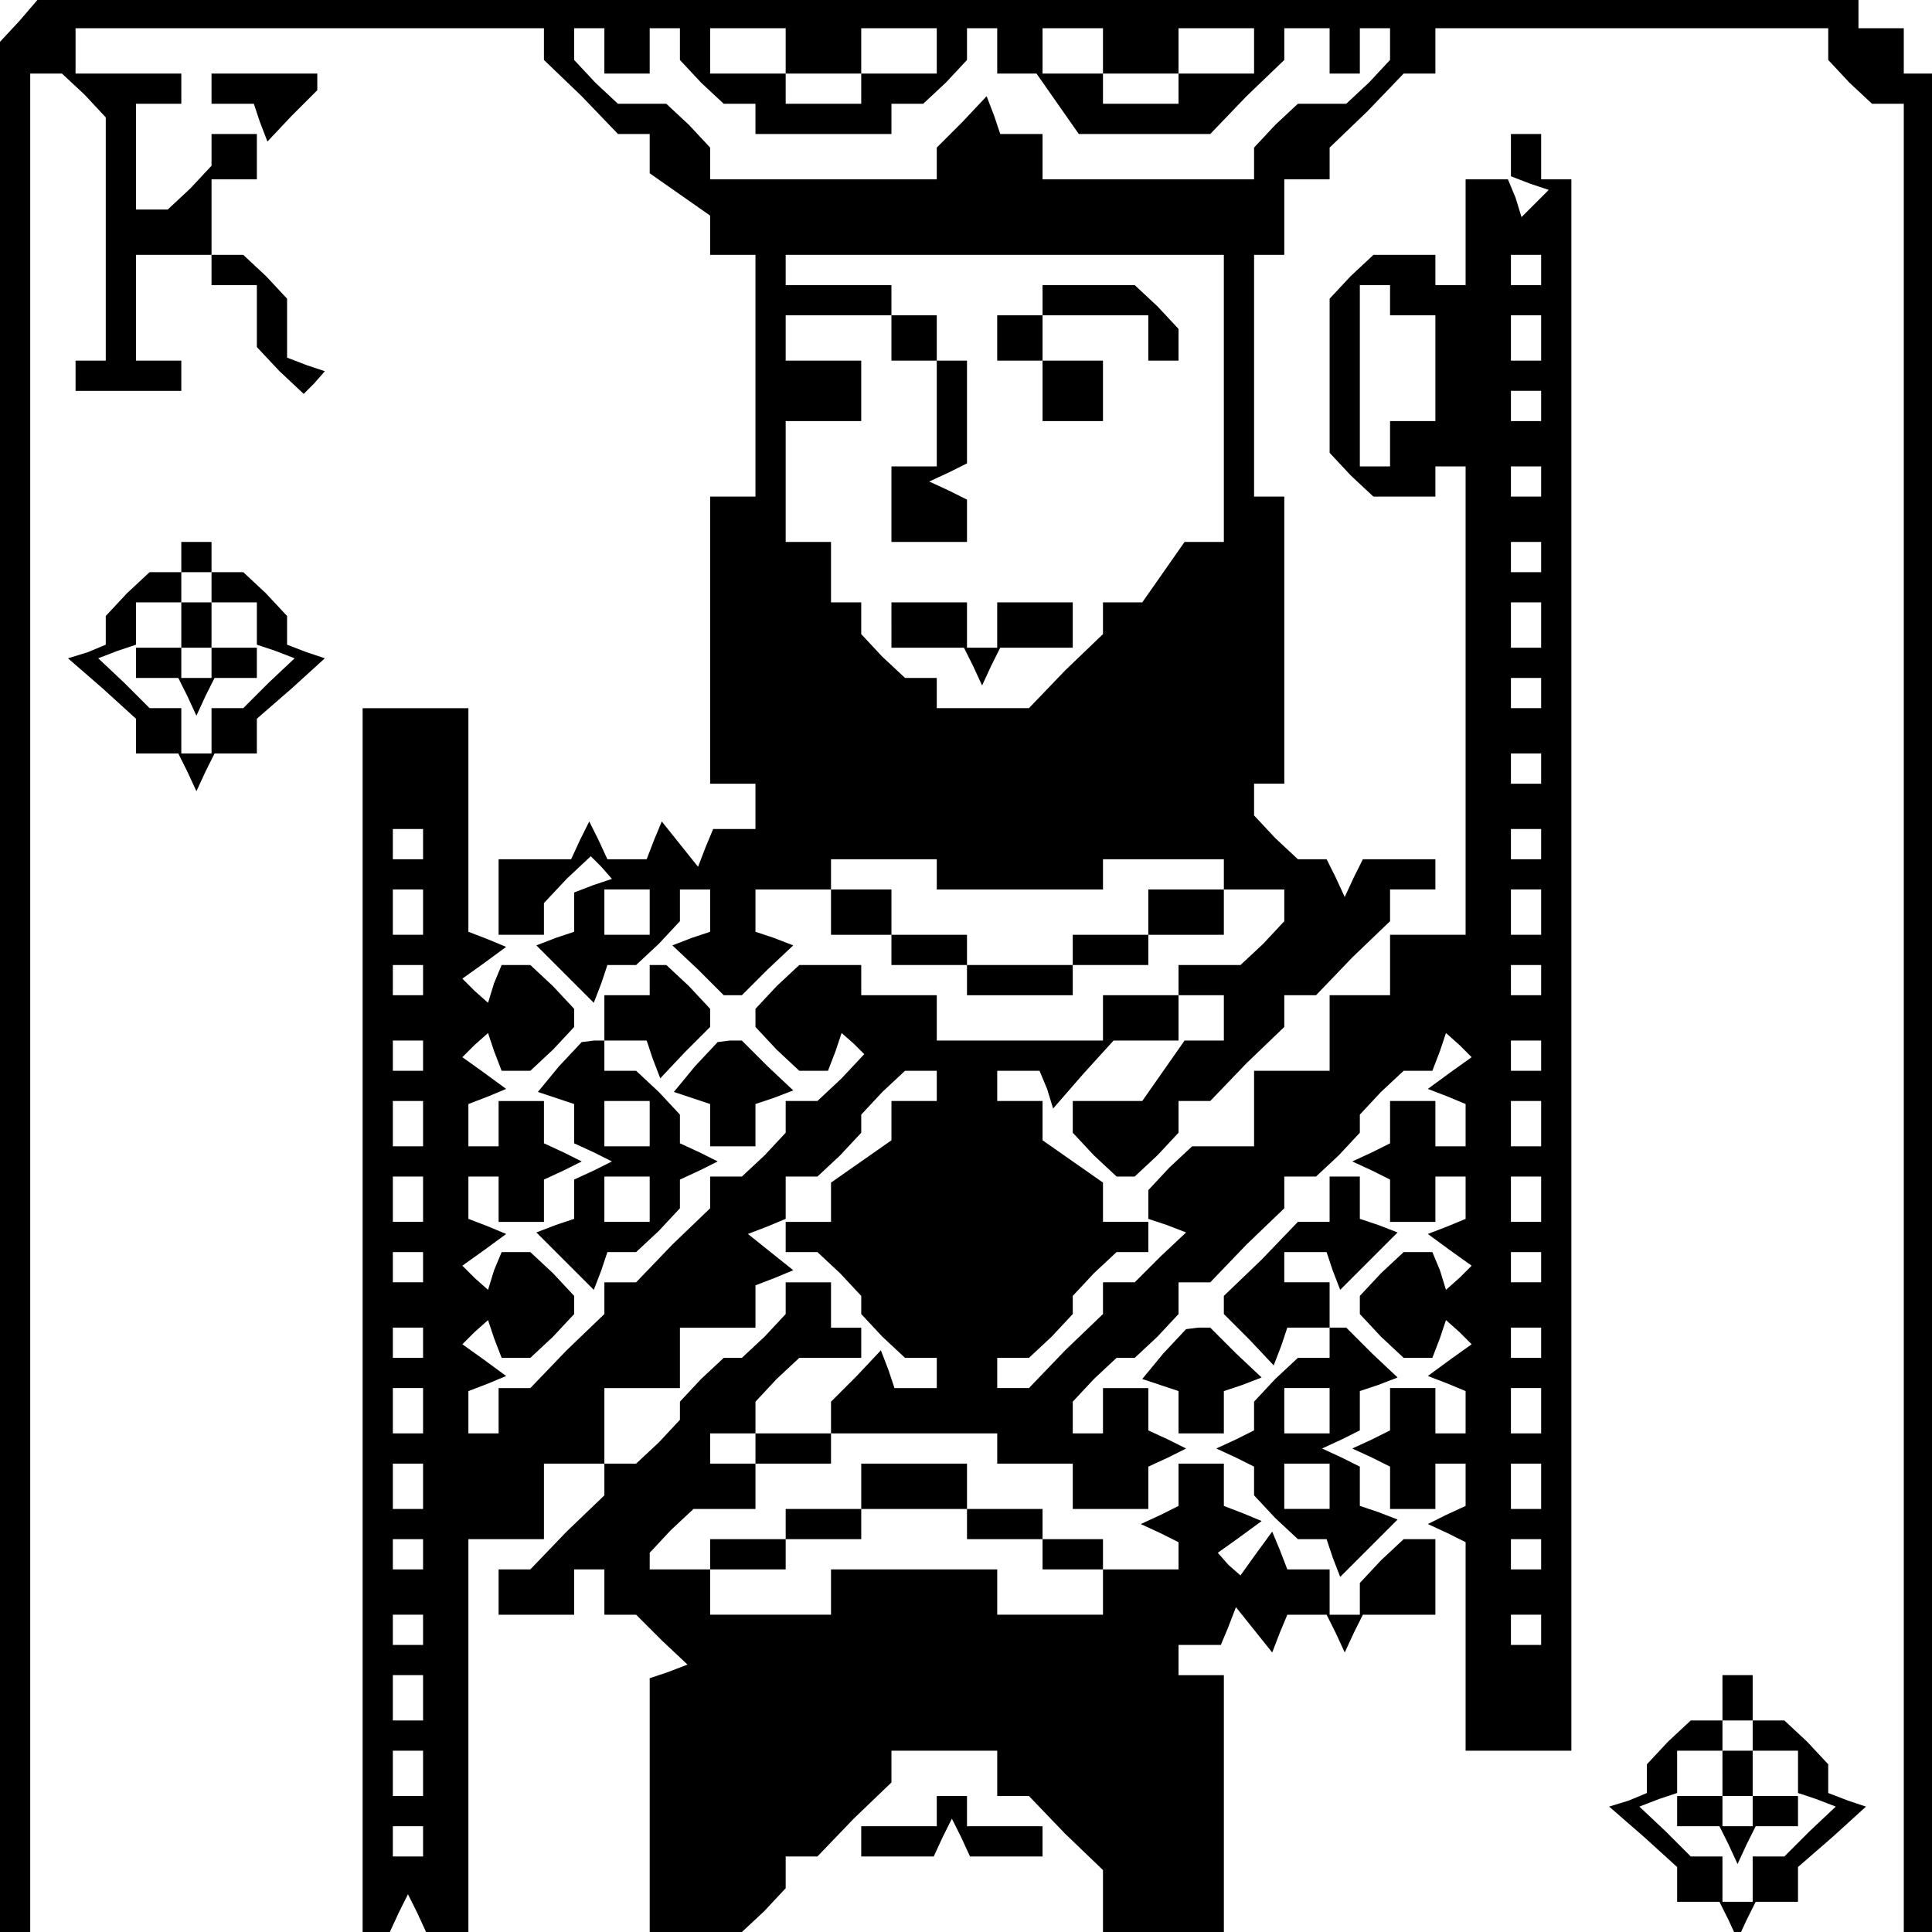 <?xml version="1.0" standalone="no"?>
<!DOCTYPE svg PUBLIC "-//W3C//DTD SVG 20010904//EN"
 "http://www.w3.org/TR/2001/REC-SVG-20010904/DTD/svg10.dtd">
<svg version="1.0" xmlns="http://www.w3.org/2000/svg"
 width="468pt" height="468pt" viewBox="0 0 468 468"
 preserveAspectRatio="xMidYMid meet">
<g transform="translate(0,468) scale(0.366,-0.366)"
fill="#000000" stroke="none">
<path d="M13 1265 l-13 -14 0 -626 0 -625 10 0 10 0 0 615 0 615 11 0 10 0 15
-14 14 -15 0 -80 0 -81 -10 0 -10 0 0 -10 0 -10 35 0 35 0 0 10 0 10 -15 0
-15 0 0 35 0 35 25 0 25 0 0 -10 0 -10 15 0 15 0 0 -21 0 -20 15 -16 16 -15 7
7 7 8 -12 4 -13 5 0 20 0 19 -14 15 -15 14 -10 0 -11 0 0 25 0 25 15 0 15 0 0
15 0 15 -15 0 -15 0 0 -11 0 -10 -14 -15 -15 -14 -10 0 -11 0 0 35 0 35 15 0
15 0 0 10 0 10 -35 0 -35 0 0 15 0 15 155 0 155 0 0 -10 0 -11 25 -24 24 -25
11 0 10 0 0 -13 0 -13 20 -14 20 -14 0 -13 0 -13 15 0 15 0 0 -80 0 -80 -15 0
-15 0 0 -95 0 -95 15 0 15 0 0 -15 0 -15 -14 0 -14 0 -5 -12 -5 -13 -12 15
-12 15 -5 -12 -5 -13 -13 0 -13 0 -6 13 -6 12 -6 -12 -6 -13 -24 0 -24 0 0
-25 0 -25 15 0 15 0 0 11 0 10 15 16 16 15 7 -7 7 -8 -12 -4 -13 -5 0 -13 0
-13 -12 -4 -13 -5 19 -19 19 -19 5 13 4 12 10 0 9 0 15 14 14 15 0 10 0 11 10
0 10 0 0 -14 0 -14 -12 -4 -13 -5 17 -16 17 -17 6 0 6 0 17 17 17 16 -13 5
-12 4 0 14 0 14 25 0 25 0 0 10 0 10 35 0 35 0 0 -10 0 -10 55 0 55 0 0 10 0
10 40 0 40 0 0 -10 0 -10 20 0 20 0 0 -11 0 -10 -14 -15 -15 -14 -20 0 -21 0
0 -10 0 -10 -25 0 -25 0 0 -15 0 -15 -55 0 -55 0 0 15 0 15 -25 0 -25 0 0 10
0 10 -21 0 -20 0 -15 -14 -14 -15 0 -6 0 -6 14 -15 15 -14 9 0 10 0 5 13 4 12
8 -7 7 -7 -15 -16 -16 -15 -10 0 -11 0 0 -11 0 -10 -14 -15 -15 -14 -10 0 -11
0 0 -10 0 -11 -25 -24 -24 -25 -11 0 -10 0 0 -10 0 -11 -25 -24 -24 -25 -11 0
-10 0 0 -15 0 -15 -10 0 -10 0 0 14 0 14 13 5 12 5 -15 11 -14 10 8 8 9 8 4
-12 5 -13 10 0 9 0 15 14 14 15 0 6 0 6 -14 15 -15 14 -9 0 -10 0 -5 -12 -4
-13 -9 8 -8 8 14 10 15 11 -12 5 -13 5 0 14 0 14 10 0 10 0 0 -15 0 -15 15 0
15 0 0 14 0 14 13 6 12 6 -12 6 -13 6 0 14 0 14 -15 0 -15 0 0 -15 0 -15 -10
0 -10 0 0 14 0 14 13 5 12 5 -15 11 -14 10 8 8 9 8 4 -12 5 -13 10 0 9 0 15
14 14 15 0 6 0 6 -14 15 -15 14 -9 0 -10 0 -5 -12 -4 -13 -9 8 -8 8 14 10 15
11 -12 5 -13 5 0 74 0 74 -35 0 -35 0 0 -405 0 -405 9 0 9 0 6 13 6 12 6 -12
6 -13 14 0 14 0 0 130 0 130 25 0 25 0 0 25 0 25 20 0 20 0 0 25 0 25 25 0 25
0 0 20 0 20 25 0 25 0 0 14 0 14 13 5 12 5 -15 12 -15 12 13 5 12 5 0 14 0 14
11 0 10 0 15 14 14 15 0 6 0 6 14 15 15 14 10 0 11 0 0 -10 0 -10 -15 0 -15 0
0 -13 0 -13 -20 -14 -20 -14 0 -13 0 -13 -15 0 -15 0 0 -10 0 -10 11 0 10 0
15 -14 14 -15 0 -6 0 -6 14 -15 15 -14 10 0 11 0 0 -10 0 -10 -14 0 -14 0 -4
12 -5 13 -16 -17 -17 -17 0 -10 0 -11 -25 0 -25 0 0 -10 0 -10 -15 0 -15 0 0
10 0 10 15 0 15 0 0 11 0 10 14 15 15 14 20 0 21 0 0 10 0 10 -10 0 -10 0 0
15 0 15 -15 0 -15 0 0 -11 0 -10 -14 -15 -15 -14 -6 0 -6 0 -15 -14 -14 -15 0
-6 0 -6 -14 -15 -15 -14 -10 0 -11 0 0 -10 0 -11 -25 -24 -24 -25 -11 0 -10 0
0 -15 0 -15 25 0 25 0 0 15 0 15 10 0 10 0 0 -15 0 -15 11 0 10 0 17 -17 17
-16 -13 -5 -12 -4 0 -84 0 -84 31 0 30 0 15 14 14 15 0 10 0 11 10 0 11 0 24
25 25 24 0 11 0 10 35 0 35 0 0 -15 0 -15 10 0 11 0 24 -25 25 -24 0 -21 0
-20 40 0 40 0 0 85 0 85 -15 0 -15 0 0 10 0 10 14 0 14 0 5 12 5 13 12 -15 12
-15 5 13 5 12 13 0 13 0 6 -12 6 -13 6 13 6 12 24 0 24 0 0 25 0 25 -11 0 -10
0 -15 -14 -14 -15 0 -10 0 -11 -10 0 -10 0 0 15 0 15 -14 0 -14 0 -5 13 -5 12
-11 -15 -10 -14 -8 7 -7 8 14 10 15 11 -12 5 -13 5 0 14 0 14 -15 0 -15 0 0
-14 0 -14 -12 -6 -13 -6 13 -6 12 -6 0 -9 0 -9 -25 0 -25 0 0 10 0 10 -20 0
-20 0 0 10 0 10 -25 0 -25 0 0 15 0 15 -35 0 -35 0 0 -15 0 -15 -25 0 -25 0 0
-10 0 -10 -25 0 -25 0 0 -10 0 -10 -20 0 -20 0 0 6 0 5 14 15 15 14 20 0 21 0
0 15 0 15 25 0 25 0 0 10 0 10 55 0 55 0 0 -10 0 -10 25 0 25 0 0 -15 0 -15
25 0 25 0 0 14 0 14 13 6 12 6 -12 6 -13 6 0 14 0 14 -15 0 -15 0 0 -15 0 -15
-10 0 -10 0 0 11 0 10 14 15 15 14 6 0 6 0 15 14 14 15 0 10 0 11 10 0 11 0
24 25 25 24 0 11 0 10 11 0 10 0 15 14 14 15 0 6 0 6 14 15 15 14 9 0 10 0 5
13 4 12 9 -8 8 -8 -14 -10 -15 -11 13 -5 12 -5 0 -14 0 -14 -10 0 -10 0 0 15
0 15 -15 0 -15 0 0 -14 0 -14 -12 -6 -13 -6 13 -6 12 -6 0 -14 0 -14 15 0 15
0 0 15 0 15 10 0 10 0 0 -14 0 -14 -12 -5 -13 -5 15 -11 14 -10 -8 -8 -9 -8
-4 13 -5 12 -10 0 -9 0 -15 -14 -14 -15 0 -6 0 -6 14 -15 15 -14 9 0 10 0 5
13 4 12 9 -8 8 -8 -14 -10 -15 -11 13 -5 12 -5 0 -14 0 -14 -10 0 -10 0 0 15
0 15 -15 0 -15 0 0 -14 0 -14 -12 -6 -13 -6 13 -6 12 -6 0 -14 0 -14 15 0 15
0 0 15 0 15 10 0 10 0 0 -14 0 -14 -13 -6 -12 -6 13 -6 12 -6 0 -69 0 -69 35
0 35 0 0 520 0 520 -10 0 -10 0 0 15 0 15 -10 0 -10 0 0 -14 0 -14 13 -5 12
-4 -9 -9 -9 -9 -4 13 -5 12 -14 0 -14 0 0 -35 0 -35 -10 0 -10 0 0 10 0 10
-21 0 -20 0 -15 -14 -14 -15 0 -51 0 -51 14 -15 15 -14 20 0 21 0 0 10 0 10
10 0 10 0 0 -155 0 -155 -25 0 -25 0 0 -20 0 -20 -20 0 -20 0 0 -25 0 -25 -25
0 -25 0 0 -25 0 -25 -21 0 -20 0 -15 -14 -14 -15 0 -9 0 -10 12 -4 13 -5 -17
-16 -17 -17 -10 0 -11 0 0 -10 0 -11 -25 -24 -24 -25 -11 0 -10 0 0 10 0 10
11 0 10 0 15 14 14 15 0 6 0 6 14 15 15 14 10 0 11 0 0 10 0 10 -15 0 -15 0 0
13 0 13 -20 14 -20 14 0 13 0 13 -15 0 -15 0 0 10 0 10 14 0 14 0 5 -12 4 -13
20 23 20 22 22 0 21 0 0 15 0 15 15 0 15 0 0 -15 0 -15 -13 0 -13 0 -14 -20
-14 -20 -23 0 -23 0 0 -11 0 -10 14 -15 15 -14 6 0 6 0 15 14 14 15 0 10 0 11
10 0 11 0 24 25 25 24 0 11 0 10 10 0 11 0 24 25 25 24 0 11 0 10 15 0 15 0 0
10 0 10 -24 0 -24 0 -6 -12 -6 -13 -6 13 -6 12 -10 0 -9 0 -15 14 -14 15 0 10
0 11 10 0 10 0 0 95 0 95 -10 0 -10 0 0 80 0 80 10 0 10 0 0 25 0 25 15 0 15
0 0 10 0 11 25 24 24 25 11 0 10 0 0 15 0 15 130 0 130 0 0 -11 0 -10 14 -15
15 -14 10 0 11 0 0 -605 0 -605 10 0 10 0 0 615 0 615 -10 0 -10 0 0 15 0 15
-15 0 -15 0 0 10 0 10 -602 0 -603 -1 -12 -14z m387 -20 l0 -15 15 0 15 0 0
15 0 15 10 0 10 0 0 -11 0 -10 14 -15 15 -14 10 0 11 0 0 -10 0 -10 45 0 45 0
0 10 0 10 11 0 10 0 15 14 14 15 0 10 0 11 10 0 10 0 0 -15 0 -15 13 0 13 0
14 -20 14 -20 44 0 43 0 24 25 25 24 0 11 0 10 15 0 15 0 0 -15 0 -15 10 0 10
0 0 15 0 15 10 0 10 0 0 -11 0 -10 -14 -15 -15 -14 -16 0 -16 0 -15 -14 -14
-15 0 -10 0 -11 -70 0 -70 0 0 15 0 15 -14 0 -14 0 -4 12 -5 13 -16 -17 -17
-17 0 -10 0 -11 -75 0 -75 0 0 11 0 10 -14 15 -15 14 -16 0 -16 0 -15 14 -14
15 0 10 0 11 10 0 10 0 0 -15z m120 0 l0 -15 25 0 25 0 0 15 0 15 25 0 25 0 0
-15 0 -15 -25 0 -25 0 0 -10 0 -10 -25 0 -25 0 0 10 0 10 -25 0 -25 0 0 15 0
15 25 0 25 0 0 -15z m210 0 l0 -15 25 0 25 0 0 15 0 15 25 0 25 0 0 -15 0 -15
-25 0 -25 0 0 -10 0 -10 -25 0 -25 0 0 10 0 10 -20 0 -20 0 0 15 0 15 20 0 20
0 0 -15z m80 -230 l0 -95 -13 0 -13 0 -14 -20 -14 -20 -13 0 -13 0 0 -10 0
-11 -25 -24 -24 -25 -31 0 -30 0 0 10 0 10 -11 0 -10 0 -15 14 -14 15 0 10 0
11 -10 0 -10 0 0 20 0 20 -15 0 -15 0 0 40 0 40 25 0 25 0 0 20 0 20 -25 0
-25 0 0 15 0 15 35 0 35 0 0 -15 0 -15 15 0 15 0 0 -35 0 -35 -15 0 -15 0 0
-25 0 -25 25 0 25 0 0 14 0 14 -12 6 -13 6 13 6 12 6 0 34 0 34 -10 0 -10 0 0
15 0 15 -15 0 -15 0 0 10 0 10 -35 0 -35 0 0 10 0 10 145 0 145 0 0 -95z m210
85 l0 -10 -10 0 -10 0 0 10 0 10 10 0 10 0 0 -10z m-100 -20 l0 -10 15 0 15 0
0 -35 0 -35 -15 0 -15 0 0 -15 0 -15 -10 0 -10 0 0 60 0 60 10 0 10 0 0 -10z
m100 -25 l0 -15 -10 0 -10 0 0 15 0 15 10 0 10 0 0 -15z m0 -45 l0 -10 -10 0
-10 0 0 10 0 10 10 0 10 0 0 -10z m0 -50 l0 -10 -10 0 -10 0 0 10 0 10 10 0
10 0 0 -10z m0 -50 l0 -10 -10 0 -10 0 0 10 0 10 10 0 10 0 0 -10z m0 -45 l0
-15 -10 0 -10 0 0 15 0 15 10 0 10 0 0 -15z m0 -45 l0 -10 -10 0 -10 0 0 10 0
10 10 0 10 0 0 -10z m0 -50 l0 -10 -10 0 -10 0 0 10 0 10 10 0 10 0 0 -10z
m-740 -50 l0 -10 -10 0 -10 0 0 10 0 10 10 0 10 0 0 -10z m740 0 l0 -10 -10 0
-10 0 0 10 0 10 10 0 10 0 0 -10z m-740 -45 l0 -15 -10 0 -10 0 0 15 0 15 10
0 10 0 0 -15z m150 0 l0 -15 -15 0 -15 0 0 15 0 15 15 0 15 0 0 -15z m590 0
l0 -15 -10 0 -10 0 0 15 0 15 10 0 10 0 0 -15z m-740 -45 l0 -10 -10 0 -10 0
0 10 0 10 10 0 10 0 0 -10z m740 0 l0 -10 -10 0 -10 0 0 10 0 10 10 0 10 0 0
-10z m-740 -50 l0 -10 -10 0 -10 0 0 10 0 10 10 0 10 0 0 -10z m740 0 l0 -10
-10 0 -10 0 0 10 0 10 10 0 10 0 0 -10z m-740 -45 l0 -15 -10 0 -10 0 0 15 0
15 10 0 10 0 0 -15z m740 0 l0 -15 -10 0 -10 0 0 15 0 15 10 0 10 0 0 -15z
m-740 -50 l0 -15 -10 0 -10 0 0 15 0 15 10 0 10 0 0 -15z m740 0 l0 -15 -10 0
-10 0 0 15 0 15 10 0 10 0 0 -15z m-740 -45 l0 -10 -10 0 -10 0 0 10 0 10 10
0 10 0 0 -10z m740 0 l0 -10 -10 0 -10 0 0 10 0 10 10 0 10 0 0 -10z m-740
-50 l0 -10 -10 0 -10 0 0 10 0 10 10 0 10 0 0 -10z m740 0 l0 -10 -10 0 -10 0
0 10 0 10 10 0 10 0 0 -10z m-740 -45 l0 -15 -10 0 -10 0 0 15 0 15 10 0 10 0
0 -15z m740 0 l0 -15 -10 0 -10 0 0 15 0 15 10 0 10 0 0 -15z m-740 -50 l0
-15 -10 0 -10 0 0 15 0 15 10 0 10 0 0 -15z m740 0 l0 -15 -10 0 -10 0 0 15 0
15 10 0 10 0 0 -15z m-380 -25 l0 -10 25 0 25 0 0 -10 0 -10 20 0 20 0 0 -15
0 -15 -35 0 -35 0 0 15 0 15 -55 0 -55 0 0 -15 0 -15 -40 0 -40 0 0 15 0 15
25 0 25 0 0 10 0 10 25 0 25 0 0 10 0 10 35 0 35 0 0 -10z m-360 -20 l0 -10
-10 0 -10 0 0 10 0 10 10 0 10 0 0 -10z m740 0 l0 -10 -10 0 -10 0 0 10 0 10
10 0 10 0 0 -10z m-740 -50 l0 -10 -10 0 -10 0 0 10 0 10 10 0 10 0 0 -10z
m740 0 l0 -10 -10 0 -10 0 0 10 0 10 10 0 10 0 0 -10z m-740 -45 l0 -15 -10 0
-10 0 0 15 0 15 10 0 10 0 0 -15z m0 -50 l0 -15 -10 0 -10 0 0 15 0 15 10 0
10 0 0 -15z m0 -45 l0 -10 -10 0 -10 0 0 10 0 10 10 0 10 0 0 -10z"/>
<path d="M690 1080 l0 -10 -15 0 -15 0 0 -15 0 -15 15 0 15 0 0 -20 0 -20 20
0 20 0 0 20 0 20 -20 0 -20 0 0 15 0 15 35 0 35 0 0 -15 0 -15 10 0 10 0 0 11
0 10 -14 15 -15 14 -30 0 -31 0 0 -10z"/>
<path d="M590 865 l0 -15 24 0 24 0 6 -12 6 -13 6 13 6 12 24 0 24 0 0 15 0
15 -25 0 -25 0 0 -15 0 -15 -10 0 -10 0 0 15 0 15 -25 0 -25 0 0 -15z"/>
<path d="M140 1220 l0 -10 14 0 14 0 4 -12 5 -13 16 17 17 17 0 5 0 6 -35 0
-35 0 0 -10z"/>
<path d="M120 910 l0 -10 -11 0 -10 0 -15 -14 -14 -15 0 -9 0 -10 -12 -5 -13
-4 23 -20 22 -20 0 -12 0 -11 14 0 14 0 6 -12 6 -13 6 13 6 12 14 0 14 0 0 11
0 12 23 20 22 20 -12 4 -13 5 0 10 0 9 -14 15 -15 14 -10 0 -11 0 0 10 0 10
-10 0 -10 0 0 -10z m20 -20 l0 -10 15 0 15 0 0 -14 0 -14 12 -4 13 -5 -17 -16
-17 -17 -10 0 -11 0 0 -15 0 -15 -10 0 -10 0 0 15 0 15 -11 0 -10 0 -17 17
-17 16 13 5 12 4 0 14 0 14 15 0 15 0 0 10 0 10 10 0 10 0 0 -10z"/>
<path d="M120 865 l0 -15 -15 0 -15 0 0 -10 0 -10 14 0 14 0 6 -12 6 -13 6 13
6 12 14 0 14 0 0 10 0 10 -15 0 -15 0 0 15 0 15 -10 0 -10 0 0 -15z m20 -25
l0 -10 -10 0 -10 0 0 10 0 10 10 0 10 0 0 -10z"/>
<path d="M550 675 l0 -15 20 0 20 0 0 -10 0 -10 25 0 25 0 0 -10 0 -10 35 0
35 0 0 10 0 10 25 0 25 0 0 10 0 10 25 0 25 0 0 15 0 15 -25 0 -25 0 0 -15 0
-15 -25 0 -25 0 0 -10 0 -10 -35 0 -35 0 0 10 0 10 -25 0 -25 0 0 15 0 15 -20
0 -20 0 0 -15z"/>
<path d="M430 630 l0 -10 -15 0 -15 0 0 -15 0 -15 14 0 14 0 4 -12 5 -13 16
17 17 17 0 6 0 6 -14 15 -15 14 -5 0 -6 0 0 -10z"/>
<path d="M370 573 l-14 -17 12 -4 12 -4 0 -13 0 -13 13 -6 12 -6 -12 -6 -13
-6 0 -13 0 -13 -12 -4 -13 -5 19 -19 19 -19 5 13 4 12 10 0 9 0 15 14 14 15 0
9 0 10 13 6 12 6 -12 6 -13 6 0 10 0 9 -14 15 -15 14 -10 0 -11 0 0 10 0 10
-7 0 -8 -1 -15 -16z m60 -38 l0 -15 -15 0 -15 0 0 15 0 15 15 0 15 0 0 -15z
m0 -50 l0 -15 -15 0 -15 0 0 15 0 15 15 0 15 0 0 -15z"/>
<path d="M460 573 l-14 -17 12 -4 12 -4 0 -14 0 -14 15 0 15 0 0 14 0 14 12 4
13 5 -17 16 -17 17 -8 0 -8 -1 -15 -16z"/>
<path d="M880 485 l0 -15 -10 0 -11 0 -24 -25 -25 -24 0 -6 0 -6 17 -17 16
-17 5 13 4 12 14 0 14 0 0 15 0 15 -15 0 -15 0 0 10 0 10 14 0 14 0 4 -12 5
-13 19 19 19 19 -13 5 -12 4 0 14 0 14 -10 0 -10 0 0 -15z"/>
<path d="M770 383 l-14 -17 12 -4 12 -4 0 -14 0 -14 15 0 15 0 0 14 0 14 12 4
13 5 -17 16 -17 17 -8 0 -8 -1 -15 -16z"/>
<path d="M880 390 l0 -10 -11 0 -10 0 -15 -14 -14 -15 0 -9 0 -10 -12 -6 -13
-6 13 -6 12 -6 0 -10 0 -9 14 -15 15 -14 9 0 10 0 4 -12 5 -13 19 19 19 19
-13 5 -12 4 0 13 0 13 -12 6 -13 6 13 6 12 6 0 13 0 13 12 4 13 5 -17 16 -17
17 -5 0 -6 0 0 -10z m0 -45 l0 -15 -15 0 -15 0 0 15 0 15 15 0 15 0 0 -15z m0
-50 l0 -15 -15 0 -15 0 0 15 0 15 15 0 15 0 0 -15z"/>
<path d="M1140 155 l0 -15 -11 0 -10 0 -15 -14 -14 -15 0 -9 0 -10 -12 -5 -13
-4 23 -20 22 -20 0 -12 0 -11 14 0 14 0 6 -12 6 -13 6 13 6 12 14 0 14 0 0 11
0 12 23 20 22 20 -12 4 -13 5 0 10 0 9 -14 15 -15 14 -10 0 -11 0 0 15 0 15
-10 0 -10 0 0 -15z m20 -25 l0 -10 15 0 15 0 0 -14 0 -14 12 -4 13 -5 -17 -16
-17 -17 -10 0 -11 0 0 -15 0 -15 -10 0 -10 0 0 15 0 15 -11 0 -10 0 -17 17
-17 16 13 5 12 4 0 14 0 14 15 0 15 0 0 10 0 10 10 0 10 0 0 -10z"/>
<path d="M1140 105 l0 -15 -15 0 -15 0 0 -10 0 -10 14 0 14 0 6 -12 6 -13 6
13 6 12 14 0 14 0 0 10 0 10 -15 0 -15 0 0 15 0 15 -10 0 -10 0 0 -15z m20
-25 l0 -10 -10 0 -10 0 0 10 0 10 10 0 10 0 0 -10z"/>
<path d="M620 80 l0 -10 -25 0 -25 0 0 -10 0 -10 24 0 24 0 6 13 6 12 6 -12 6
-13 24 0 24 0 0 10 0 10 -25 0 -25 0 0 10 0 10 -10 0 -10 0 0 -10z"/>
</g>
</svg>
